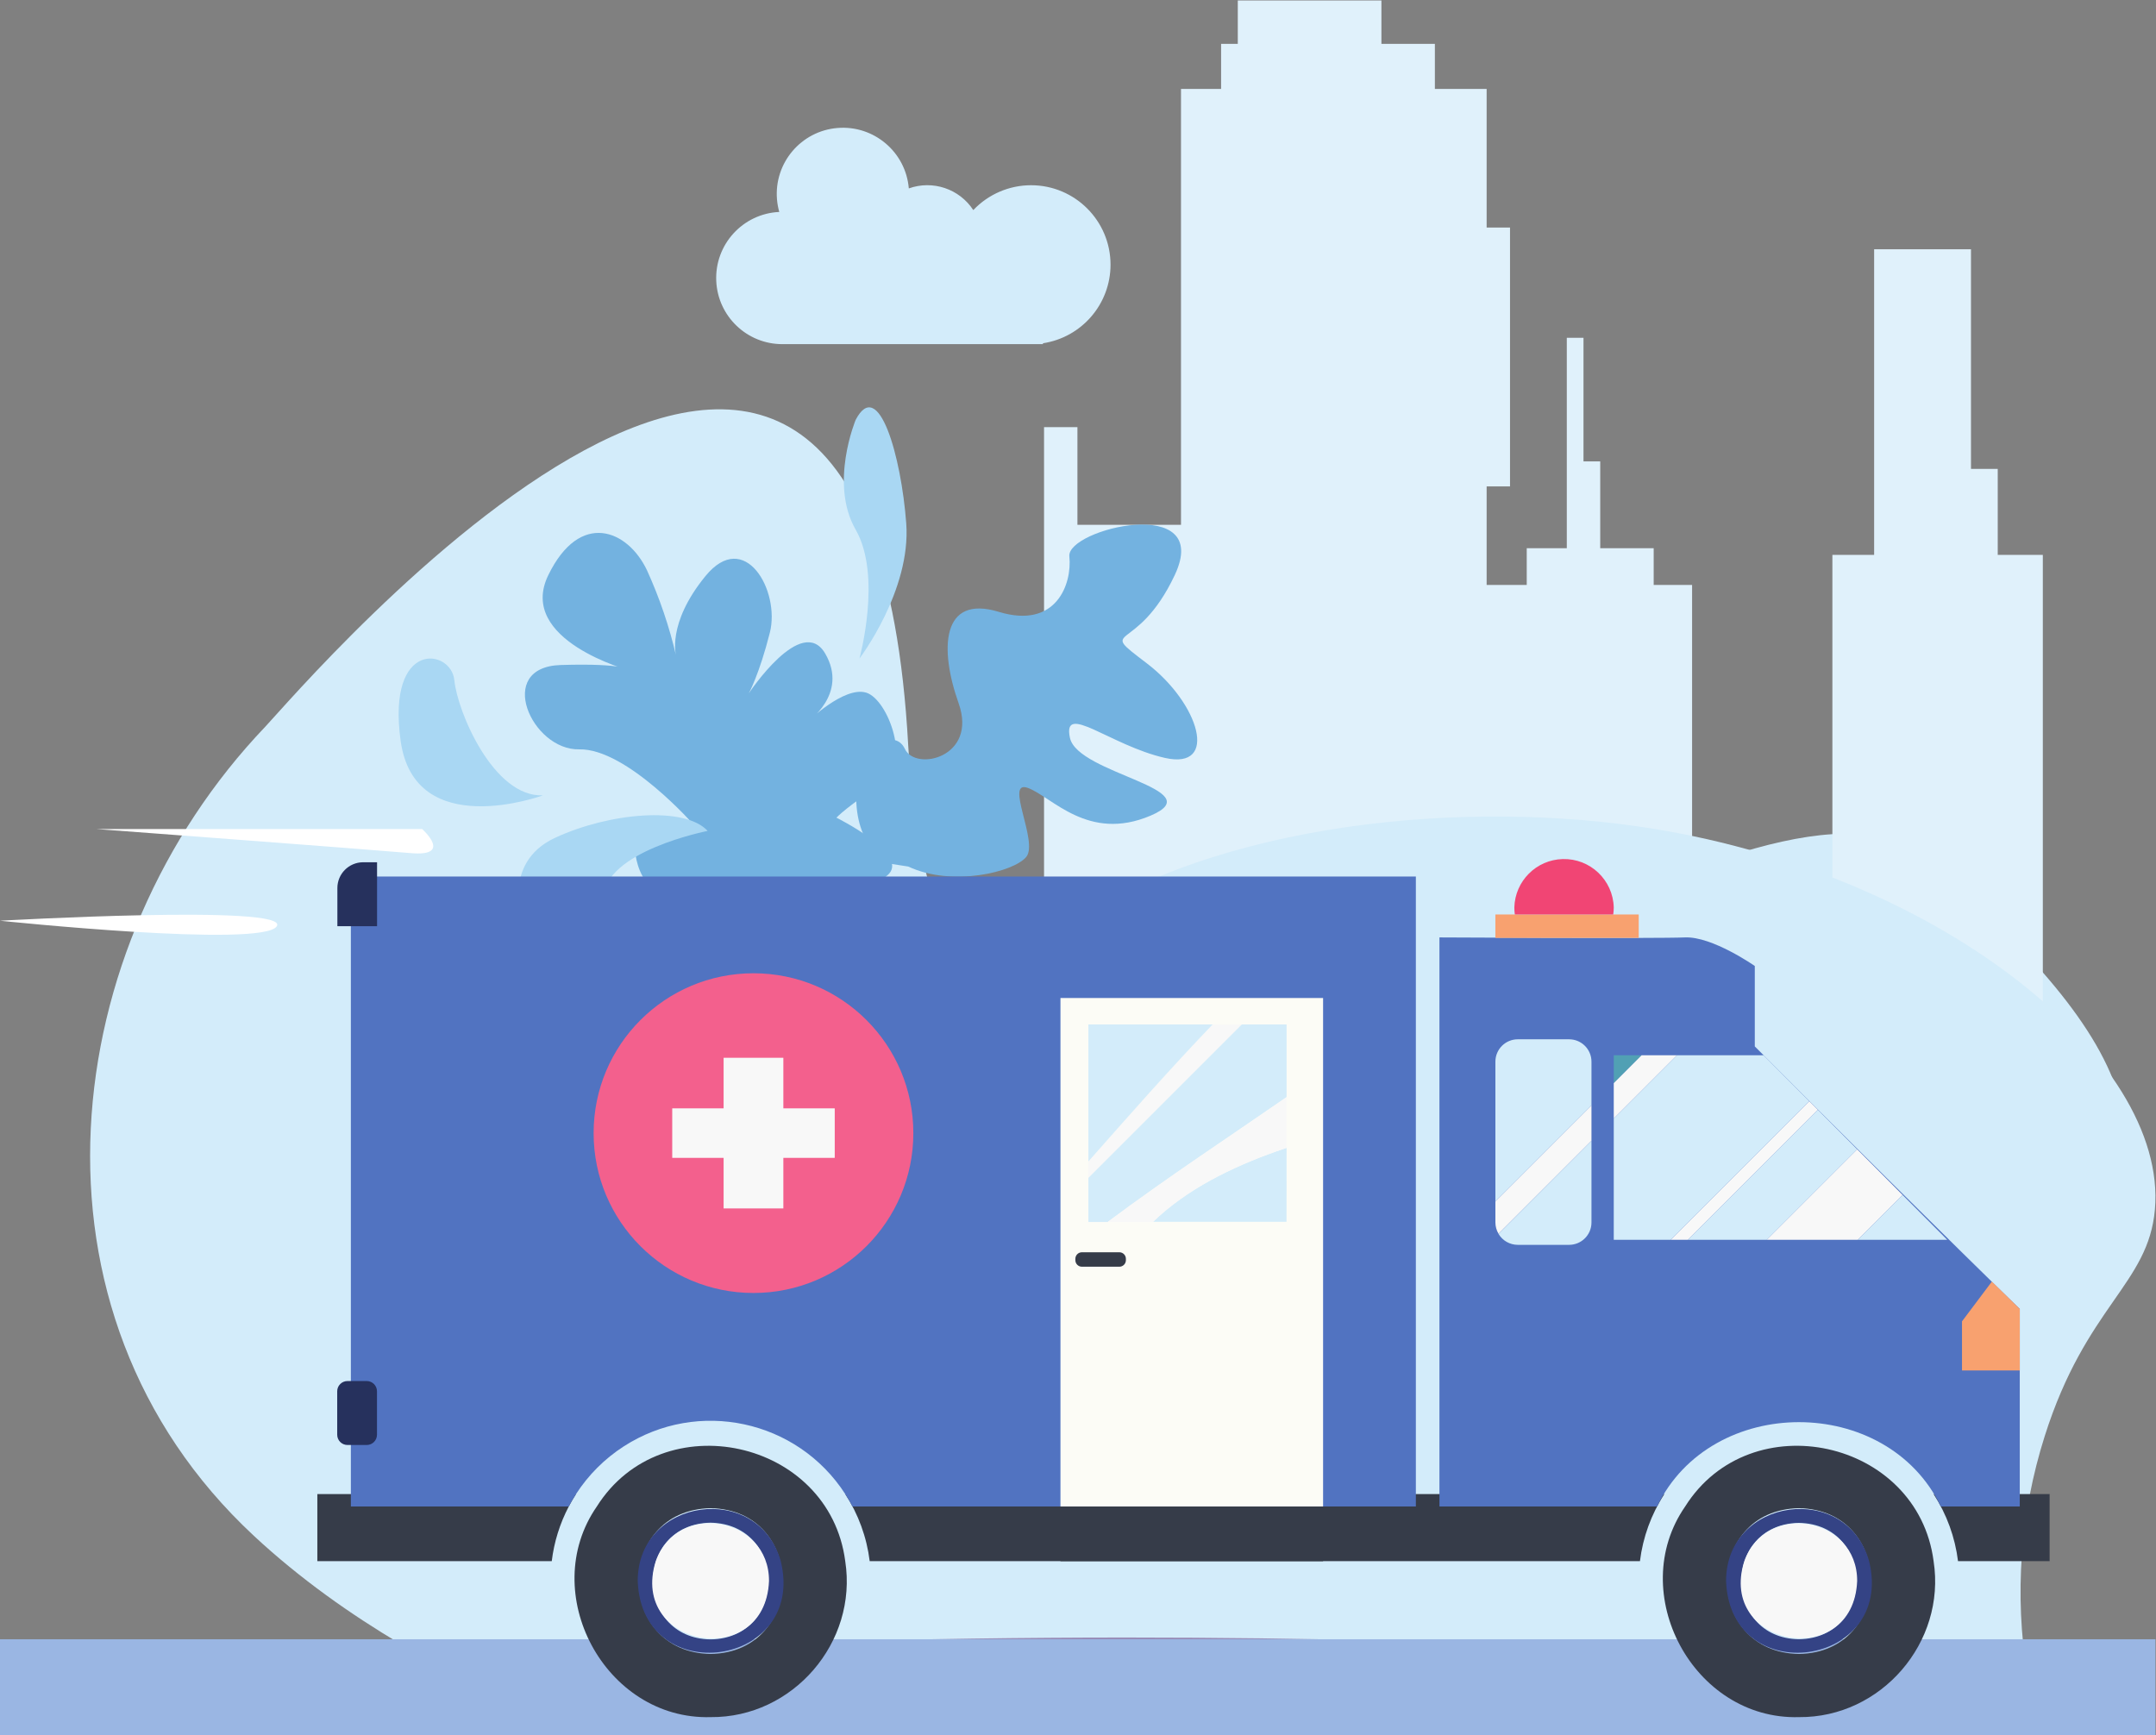 <?xml version="1.0" encoding="UTF-8" standalone="no"?>
<!-- Created with Inkscape (http://www.inkscape.org/) -->

<svg
   version="1.1"
   id="svg2"
   width="817.773"
   height="658.227"
   viewBox="0 0 817.773 658.227"
   sodipodi:docname="reshot-illustration-ambulance-XJTU9HE5Y3.eps"
   xmlns:inkscape="http://www.inkscape.org/namespaces/inkscape"
   xmlns:sodipodi="http://sodipodi.sourceforge.net/DTD/sodipodi-0.dtd"
   xmlns="http://www.w3.org/2000/svg"
   xmlns:svg="http://www.w3.org/2000/svg">
  <rect x="0" y="0" width="817.773" height="658.227" fill="#808080" stroke="none"/>
  <defs
     id="defs6" />
  <sodipodi:namedview
     id="namedview4"
     pagecolor="#ffffff"
     bordercolor="#000000"
     borderopacity="0.25"
     inkscape:showpageshadow="2"
     inkscape:pageopacity="0.0"
     inkscape:pagecheckerboard="0"
     inkscape:deskcolor="#d1d1d1" />
  <g
     id="g8"
     inkscape:groupmode="layer"
     inkscape:label="ink_ext_XXXXXX"
     transform="matrix(1.333,0,0,-1.333,0,658.227)">
    <g
       id="g10"
       transform="scale(0.1)">
      <path
         d="m 5742.9,1166.7 c 533.9,456.1 322.6,810 -252.5,1320.9 -224.27,199.23 -698.21,-21.66 -1199.76,-242.56 C 3506.05,1899.48 2653.9,1553.93 2584.3,2816.7 2470.2,4886.7 847.301,2966.7 754.801,2869.9 162.402,2249.6 34,1208.2 722.301,567.5 985.898,322.102 1303.5,159.699 1533.7,60.602 L 5407.6,198.801 c 65.6,175.699 -198.7,511.801 335.3,967.899"
         style="fill:#d3ecfa;fill-opacity:1;fill-rule:nonzero;stroke:none"
         id="path12" />
      <path
         d="m 5684.5,3358.9 v 244.7 h -76.1 v 625 H 5332.8 V 3358.9 H 5214 V 1427 h 598.8 v 1931.9 h -128.3"
         style="fill:#e0f1fb;fill-opacity:1;fill-rule:nonzero;stroke:none"
         id="path14" />
      <path
         d="M 4705.5,3377.9 H 4553.4 V 3625 h -47.6 v 351.7 h -47.5 V 3625 3553.7 3377.9 h -114 v -104.6 h -114.1 v 280.4 h 66.5 v 736.7 h -66.5 v 394.4 h -147.3 v 128.3 h -152.1 v 123.6 h -408.7 v -123.6 h -47.5 V 4684.8 H 3360.5 V 3444.4 h -294.7 v 278 h -95 V 1709.8 h 76 V 1427 h 1768 v 1846.3 h -109.3 v 104.6"
         style="fill:#e0f1fb;fill-opacity:1;fill-rule:nonzero;stroke:none"
         id="path16" />
      <path
         d="m 5818.1,850.902 c 117.4,370.998 295,432.198 313.6,645.098 37.8,431.1 -620.9,966.8 -1469.1,1090 -554,80 -1260,-4.8 -1667.2,-311.4 C 2428.7,1848 2713,1198.4 2318.6,1117.9 c -138.35,-28.26 -255.62,34.88 -389.19,98.02 C 1803.46,1275.45 1663,1334.98 1476.7,1317.9 1078,1281.5 679.801,913.699 766.699,650.5 906.699,228.602 2279.4,118.5 2995.2,61 3656.5,8 4610.3,-9.598 5768.4,172.309 c -36.89,226.961 -19.87,459.421 49.7,678.593"
         style="fill:#d3ecfa;fill-opacity:1;fill-rule:nonzero;stroke:none"
         id="path18" />
      <path
         d="M 5960,25.102 H 3974.61 C 4451.23,28.051 5000.96,60.82 5610.31,148.512 5832.99,112.012 5960,69.902 5960,25.102 m -2128.94,0 H 447.301 c 0,69.309 302.5,132 792.649,177.64 105.4,-57.32 205.94,-104.34 293.75,-142.14 L 2568.17,97.5 C 2723.9,82.789 2869.68,71.082 2995.2,61 3236.33,41.672 3516.43,27.051 3831.06,25.102"
         style="fill:#9d8eb8;fill-opacity:1;fill-rule:nonzero;stroke:none"
         id="path20" />
      <path
         d="m 1533.7,60.602 c -87.81,37.801 -188.35,84.82 -293.75,142.14 112.15,10.438 233.99,19.977 364.42,28.52 307.81,-63.66 655.38,-104.61 963.8,-133.762 L 1533.7,60.602"
         style="fill:#988db8;fill-opacity:1;fill-rule:nonzero;stroke:none"
         id="path22" />
      <path
         d="M 3974.61,25.102 H 3831.06 C 3516.43,27.051 3236.33,41.672 2995.2,61 c -125.52,10.082 -271.3,21.789 -427.03,36.5 -308.42,29.152 -655.99,70.102 -963.8,133.762 450.98,29.5 1003.1,46.84 1599.33,46.84 1034.04,0 1935,-52.27 2406.61,-129.59 C 5000.96,60.82 4451.23,28.051 3974.61,25.102"
         style="fill:#988db8;fill-opacity:1;fill-rule:nonzero;stroke:none"
         id="path24" />
      <path
         d="m 2531.3,2480.3 c 0,0 -93,39.4 -95,185.5 -2,146.1 108.4,205.9 138.5,141 30.1,-64.9 207.7,-24.3 152.9,130 -54.8,154.3 -49.4,310 114.2,260 163.6,-50 209.1,79.3 200.9,157.8 -8.2,78.5 409.1,178.8 300,-53 -109.1,-231.8 -227.2,-138.5 -78.8,-251.9 148.4,-113.4 205.8,-303.9 50.5,-268.5 -155.3,35.4 -292.2,160 -270,57 22.2,-103 406.5,-146.3 229.1,-221.5 -177.4,-75.2 -280,53.4 -348.4,78.9 -68.4,25.5 30,-152.4 -4.7,-195.8 -34.7,-43.4 -211.5,-86.7 -336,-27.8 l -53.2,8.3"
         style="fill:#73b2e0;fill-opacity:1;fill-rule:nonzero;stroke:none"
         id="path26" />
      <path
         d="m 2150,2338.7 c 0,0 -282.8,-32.5 -334.7,136.6 -51.9,169.1 161.7,112.4 161.7,112.4 0,0 -193.5,220.9 -328.9,217.8 -135.4,-3.1 -240.8,234.1 -52.7,240 188.1,5.9 197.1,-15.9 197.1,-15.9 0,0 -322.5,86 -232.5,271.3 90,185.3 226,130 280.9,14.4 35.85,-78.73 63.76,-160.83 83.3,-245.1 0,0 -28.8,91.3 83.1,228.3 111.9,137 213.4,-41.9 183.3,-160.9 -30.1,-119 -60,-172.9 -60,-172.9 0,0 151,228.5 217.8,112.9 66.8,-115.6 -51.9,-194.8 -51.9,-194.8 0,0 104.7,102.9 167.9,84.2 63.2,-18.7 132.8,-208.4 42.9,-262.8 -89.9,-54.4 -127.3,-93.1 -127.3,-93.1 0,0 202.6,-100.5 150,-159.3 -52.6,-58.8 -380,-113.1 -380,-113.1"
         style="fill:#73b2e0;fill-opacity:1;fill-rule:nonzero;stroke:none"
         id="path28" />
      <path
         d="m 1487.7,2309.2 c 0,0 -63.6,172 91,244.2 154.6,72.2 370,91 434.9,20 0,0 -294.7,-57.8 -296.2,-190.7 -1.5,-132.9 -171.9,-222.3 -229.7,-73.5"
         style="fill:#a9d7f3;fill-opacity:1;fill-rule:nonzero;stroke:none"
         id="path30" />
      <path
         d="m 1544.9,2674.6 c 0,0 -364.9,-134.4 -404.9,155.2 -40,289.6 144,262.6 152.8,172.5 8.8,-90.1 111.6,-333.6 252.1,-327.7"
         style="fill:#a9d7f3;fill-opacity:1;fill-rule:nonzero;stroke:none"
         id="path32" />
      <path
         d="m 2434.8,3743.2 c 0,0 -75.7,-181.2 0,-312.6 75.7,-131.4 10.7,-366.7 10.7,-366.7 0,0 147.4,193.7 133.2,384.6 -14.2,190.9 -78.7,419.2 -143.9,294.7"
         style="fill:#a9d7f3;fill-opacity:1;fill-rule:nonzero;stroke:none"
         id="path34" />
      <path
         d="M 0,273.102 H 6133.3 V 0 H 0 v 273.102"
         style="fill:#9ab6e3;fill-opacity:1;fill-rule:nonzero;stroke:none"
         id="path36" />
      <path
         d="M 1639,686.199 C 1631.6,674.801 1624.7,663 1618.4,650.902 1592.98,602.391 1576.58,549.672 1570,495.301 H 902.996 V 686.199 H 1639"
         style="fill:#363c49;fill-opacity:1;fill-rule:nonzero;stroke:none"
         id="path38" />
      <path
         d="m 4735.8,686.199 c -37.29,-57.558 -61.02,-122.828 -69.4,-190.898 H 2474.7 c -8.41,68.078 -32.18,133.351 -69.5,190.898 h 2330.6"
         style="fill:#363c49;fill-opacity:1;fill-rule:nonzero;stroke:none"
         id="path40" />
      <path
         d="M 5832.1,686.199 V 495.301 h -260.6 c -8.41,68.078 -32.17,133.351 -69.5,190.898 h 330.1"
         style="fill:#363c49;fill-opacity:1;fill-rule:nonzero;stroke:none"
         id="path42" />
      <path
         d="M 4028.8,2443.6 V 650.902 h -1603 c -6.3,12.098 -13.2,23.899 -20.6,35.297 -136.69,211.582 -419.03,272.289 -630.61,135.59 -54.3,-35.078 -100.51,-81.297 -135.59,-135.59 -7.4,-11.398 -14.3,-23.199 -20.6,-35.297 H 998.398 V 2443.6 H 4028.8"
         style="fill:#5173c1;fill-opacity:1;fill-rule:nonzero;stroke:none"
         id="path44" />
      <path
         d="m 2022.1,231.199 c -271.7,4.5 -273.8,409.5 0,414.903 273.8,-5.403 271.7,-410.5 0,-414.903 z m 383,264.102 C 2359.9,842.5 1884.2,946.102 1698.2,650.801 1528.2,405.402 1721.2,43 2022.1,51.5 c 234.1,-2 418.8,212.801 383,443.801"
         style="fill:#363c49;fill-opacity:1;fill-rule:nonzero;stroke:none"
         id="path46" />
      <path
         d="m 2021.7,272.602 c -217.6,3.5 -219.3,327.8 0,332.199 219.7,-4.399 218.3,-328.699 0.4,-332.199 z m 200,222.699 c -64.4,228.301 -407.4,181.101 -407.1,-56.602 11.8,-311.097 480.7,-245.597 407.1,56.602"
         style="fill:#344385;fill-opacity:1;fill-rule:nonzero;stroke:none"
         id="path48" />
      <path
         d="m 2188.2,438.699 c -11.3,-257.398 -399.3,-189.097 -322.3,56.602 61.4,172.398 323.2,126.898 322.3,-56.602"
         style="fill:#f8f8f8;fill-opacity:1;fill-rule:nonzero;stroke:none"
         id="path50" />
      <path
         d="M 5747.2,1213.1 V 650.902 h -224.6 c -154.1,320 -653.3,320 -807.4,0 H 4095.9 V 2270.3 c 0,0 620.6,-3.5 698.4,0 77.8,3.5 198.9,-81.3 198.9,-81.3 v -228.9 c 185.3,-186.7 566.8,-565.7 754,-747"
         style="fill:#5173c1;fill-opacity:1;fill-rule:nonzero;stroke:none"
         id="path52" />
      <path
         d="m 4255.1,2335.6 h 407.8 v -66.7 h -407.8 v 66.7"
         style="fill:#f8a16f;fill-opacity:1;fill-rule:nonzero;stroke:none"
         id="path54" />
      <path
         d="m 4591.9,2355.6 c -2.08,78.12 -67.09,139.77 -145.21,137.69 -75.2,-2 -135.69,-62.49 -137.69,-137.69 0,-6.69 0.47,-13.37 1.4,-20 h 280 c 0.96,6.63 1.46,13.31 1.5,20"
         style="fill:#f14574;fill-opacity:1;fill-rule:nonzero;stroke:none"
         id="path56" />
      <path
         d="m 4528.5,1916.7 c 0,35.14 -28.46,63.64 -63.6,63.7 h -146.2 c -35.15,-0.06 -63.6,-28.56 -63.6,-63.7 v -397.9 l 273.4,273.5 v 124.4"
         style="fill:#d3ecfa;fill-opacity:1;fill-rule:nonzero;stroke:none"
         id="path58" />
      <path
         d="m 4528.5,1792.3 -273.4,-273.5 v -59.4 c 0.02,-11.4 3.08,-22.59 8.9,-32.4 l 264.5,264.5 v 100.8"
         style="fill:#f8f8f8;fill-opacity:1;fill-rule:nonzero;stroke:none"
         id="path60" />
      <path
         d="m 4264,1426.7 c 11.43,-19.35 32.23,-31.21 54.7,-31.2 h 146.2 c 35.13,0 63.6,28.48 63.6,63.6 v 232.4 L 4264,1426.7"
         style="fill:#d3ecfa;fill-opacity:1;fill-rule:nonzero;stroke:none"
         id="path62" />
      <path
         d="m 5148.2,1804.4 -394.5,-394.5 h 49.5 l 369.7,369.7 -24.7,24.8"
         style="fill:#f8f8f8;fill-opacity:1;fill-rule:nonzero;stroke:none"
         id="path64" />
      <path
         d="m 5172.9,1779.6 -369.7,-369.7 h 224 l 257.4,257.4 -111.7,112.3"
         style="fill:#d3ecfa;fill-opacity:1;fill-rule:nonzero;stroke:none"
         id="path66" />
      <path
         d="m 5284.6,1667.3 -257.4,-257.4 h 259.3 l 127.4,127.4 -129.3,130"
         style="fill:#f8f8f8;fill-opacity:1;fill-rule:nonzero;stroke:none"
         id="path68" />
      <path
         d="m 5413.9,1537.3 -127.4,-127.4 h 254.2 z"
         style="fill:#d3ecfa;fill-opacity:1;fill-rule:nonzero;stroke:none"
         id="path70" />
      <path
         d="m 4591.9,1935 v -79.4 l 79.3,79.4 z"
         style="fill:#51a0b4;fill-opacity:1;fill-rule:nonzero;stroke:none"
         id="path72" />
      <path
         d="m 4671.2,1935 -79.3,-79.4 V 1754.9 L 4772,1935 h -100.8"
         style="fill:#f8f8f8;fill-opacity:1;fill-rule:nonzero;stroke:none"
         id="path74" />
      <path
         d="M 5018.2,1935 H 4772 l -180.1,-180.1 v -345 h 161.8 l 394.5,394.5 -130,130.6"
         style="fill:#d3ecfa;fill-opacity:1;fill-rule:nonzero;stroke:none"
         id="path76" />
      <path
         d="m 5667.8,1290.9 -85,-113.2 V 1038 h 164.5 v 175.1 l -79.5,77.8"
         style="fill:#f8a16f;fill-opacity:1;fill-rule:nonzero;stroke:none"
         id="path78" />
      <path
         d="m 3017.5,646.102 h 747.3 V 495.199 h -747.3 v 150.903"
         style="fill:#363c49;fill-opacity:1;fill-rule:nonzero;stroke:none"
         id="path80" />
      <path
         d="m 2144,2168.3 c 251.23,0 454.9,-203.67 454.9,-454.9 0,-251.23 -203.67,-454.9 -454.9,-454.9 -251.24,0 -454.9,203.67 -454.9,454.9 0,251.23 203.66,454.9 454.9,454.9"
         style="fill:#f3608d;fill-opacity:1;fill-rule:nonzero;stroke:none"
         id="path82" />
      <path
         d="M 2375.2,1783.9 H 2229 v 143.9 H 2059 V 1783.9 H 1912.8 V 1643 H 2059 v -143.9 h 170 V 1643 h 146.2 v 140.9"
         style="fill:#f8f8f8;fill-opacity:1;fill-rule:nonzero;stroke:none"
         id="path84" />
      <path
         d="m 5118.9,231.199 c -271.7,4.5 -273.7,409.5 0,414.903 273.8,-5.403 271.7,-410.5 0,-414.903 z M 5502,495.301 C 5456.8,842.5 4980.9,946.199 4795,650.801 4625,405.402 4818.1,43 5118.9,51.5 5353,49.5 5537.8,264.301 5502,495.301"
         style="fill:#363c49;fill-opacity:1;fill-rule:nonzero;stroke:none"
         id="path86" />
      <path
         d="m 5118.5,273.102 c -216.9,3.5 -218.6,326.8 0,331.199 219,-4.399 217.3,-327.602 0.4,-331.199 z m 200,222.199 c -64.3,228.301 -407.3,181 -407,-56.602 11.7,-311.097 480.6,-245.699 407,56.602"
         style="fill:#344385;fill-opacity:1;fill-rule:nonzero;stroke:none"
         id="path88" />
      <path
         d="m 5284.5,438.699 c -11.2,-256.801 -398.5,-188.398 -321.2,56.602 61.4,171.398 322.1,126.301 321.2,-56.602"
         style="fill:#f8f8f8;fill-opacity:1;fill-rule:nonzero;stroke:none"
         id="path90" />
      <path
         d="m 3017.5,2097.9 h 747.3 V 650.902 H 3017.5 V 2097.9"
         style="fill:#fcfcf6;fill-opacity:1;fill-rule:nonzero;stroke:none"
         id="path92" />
      <path
         d="M 3078.6,1374.4 H 3185 c 10.33,0 18.7,-8.37 18.7,-18.7 v -3.8 c 0,-10.33 -8.37,-18.7 -18.7,-18.7 h -106.4 c -10.33,0 -18.7,8.37 -18.7,18.7 v 3.8 c 0,10.33 8.37,18.7 18.7,18.7"
         style="fill:#363c49;fill-opacity:1;fill-rule:nonzero;stroke:none"
         id="path94" />
      <path
         d="M 3450.6,2022.7 C 3329,1896.4 3212.9,1764.6 3097,1632.7 v -47.2 l 436.7,436.7 -83.1,0.5"
         style="fill:#f8f8f8;fill-opacity:1;fill-rule:nonzero;stroke:none"
         id="path96" />
      <path
         d="M 3661,2022.7 H 3533.7 L 3097,1586 v -125.4 h 55 c 168.7,126 340.8,238.8 509,355.2 v 206.9"
         style="fill:#d3ecfa;fill-opacity:1;fill-rule:nonzero;stroke:none"
         id="path98" />
      <path
         d="m 3661,1671.7 c -10,-3.6 -20,-7.2 -29.3,-10 -127.3,-45.2 -254.6,-107.4 -351,-200.7 h 380 l 0.3,210.7"
         style="fill:#d3ecfa;fill-opacity:1;fill-rule:nonzero;stroke:none"
         id="path100" />
      <path
         d="m 3661,1671.7 v 144.1 c -168.2,-116.4 -340,-229.2 -509,-355.2 h 128.7 c 96.4,93.3 223.7,155.5 351,200.7 9.8,3.2 19.6,6.8 29.3,10.4"
         style="fill:#f8f8f8;fill-opacity:1;fill-rule:nonzero;stroke:none"
         id="path102" />
      <path
         d="m 3097,2022.7 v -390 c 115.9,131.4 232,263.2 353.6,390 H 3097"
         style="fill:#d3ecfa;fill-opacity:1;fill-rule:nonzero;stroke:none"
         id="path104" />
      <path
         d="m 988.699,1007.9 h 54.801 c 16.13,0 29.2,-13.08 29.2,-29.201 V 855.102 c 0,-16.122 -13.07,-29.2 -29.2,-29.2 h -54.801 c -16.125,0 -29.195,13.078 -29.195,29.2 v 123.597 c 0,16.121 13.07,29.201 29.195,29.201"
         style="fill:#26315d;fill-opacity:1;fill-rule:nonzero;stroke:none"
         id="path106" />
      <path
         d="m 1032.9,2484.2 h 40 v -182 H 960 v 108.6 c 0,40.34 32.559,73.13 72.9,73.4"
         style="fill:#26315d;fill-opacity:1;fill-rule:nonzero;stroke:none"
         id="path108" />
      <path
         d="M 274.504,2578.7 H 1201.2 c 0,0 89.1,-79.1 -32.1,-68.5 -121.2,10.6 -894.596,68.5 -894.596,68.5"
         style="fill:#ffffff;fill-opacity:1;fill-rule:nonzero;stroke:none"
         id="path110" />
      <path
         d="m 0,2317.8 c 0,0 826.898,47.3 787.699,-15.6 C 748.5,2239.3 0,2317.8 0,2317.8"
         style="fill:#ffffff;fill-opacity:1;fill-rule:nonzero;stroke:none"
         id="path112" />
      <path
         d="m 3160,4184.7 c -0.04,124.93 -101.35,226.17 -226.27,226.13 -62.14,-0.03 -121.52,-25.6 -164.23,-70.73 -39.56,60.5 -115.42,86.01 -183.5,61.7 -8.62,103.58 -99.58,180.56 -203.16,171.94 -103.59,-8.63 -180.56,-99.58 -171.94,-203.17 1,-12.1 3.18,-24.09 6.5,-35.77 -103.83,-4.79 -184.12,-92.85 -179.32,-196.67 4.63,-100.47 87.44,-179.54 188.02,-179.53 h 741.6 v 2.5 c 110.53,16.79 192.23,111.79 192.3,223.6"
         style="fill:#d3ecfa;fill-opacity:1;fill-rule:nonzero;stroke:none"
         id="path114" />
    </g>
  </g>
</svg>
